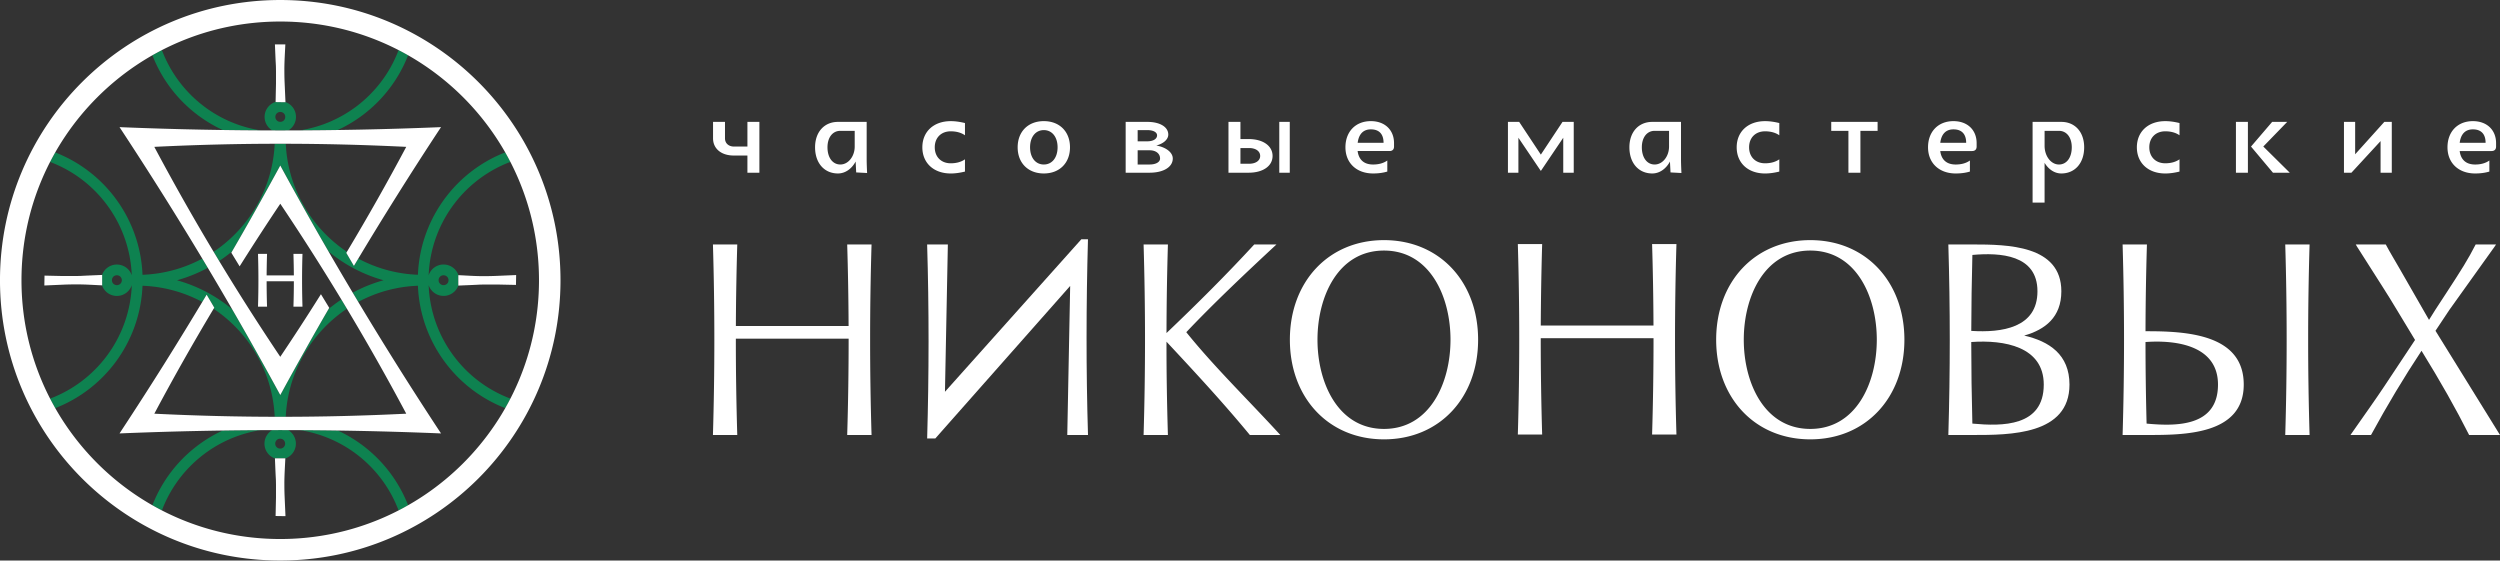 <svg xmlns="http://www.w3.org/2000/svg" width="42.719" height="9.578" viewBox="0 0 3406.94 763.84" shape-rendering="geometricPrecision" text-rendering="geometricPrecision" image-rendering="optimizeQuality" fill-rule="evenodd" clip-rule="evenodd"><rect x="0" y="0" width="3406.94" height="763.84" fill="#333333" stroke="none"/><defs><style>.fil0{fill:#fff;fill-rule:nonzero}</style></defs><g id="Слой_x0020_1"><g id="_2187601820800"><path class="fil0" d="M2688.34 333.13c46.99.03 120.81.78 120.81 63.81 0 35.33-22.06 52.27-50.64 60.35 34.15 7.84 61.73 25.86 61.73 66.8 0 68.69-81.41 68.69-131.93 68.69h-33.16c2.59-86.54 2.59-173.08 0-259.65h33.19zm-.45 244.12c40.81 3.83 97.3 4.25 97.3-53.17 0-51.81-53.86-61.19-98.81-57.99.03 37.05.54 74.12 1.51 111.17zm-1.48-126.33c41.39 2.62 90.19-3.95 90.19-53.99 0-50.01-50.91-52.93-88.68-49.52-.9 34.51-1.42 69-1.51 103.51z"/><path d="M3291.16 463.26c-9.77-16.25-18.12-29.99-24.84-41.08-6.72-11.18-13.05-21.49-19.11-30.9l-35.06-55.07-1.78-3.07h40.9c5.73 10.82 12.42 21.7 18.99 33.19l39.94 69.6c4.52-7.51 12.06-19.29 22.64-35.24 10.52-16.04 18.75-28.91 24.78-38.73 5.94-9.77 11.39-19.41 16.16-28.82h27.79c-1.36 2.29-3.41 4.94-5.82 8.32l-57.72 80.72-19.02 28.61 87.93 142h-42.08c-17.72-35.24-39.43-73.58-64.87-114.75-23.78 35.93-46.72 74.15-68.82 114.75h-28.03c19.8-28.21 35.3-50.04 45.85-65.95l42.17-63.57zm-1836.7 129.52h28.24c-2.68-88.02-2.53-178.23-.03-266.76h-9.01l-185.89 207.86v.03l3.95-200.78h-28.24c2.65 88.02 2.53 175.88.03 264.41h11.09l183.81-207.89-3.95 203.13z" fill="#fff"/><path class="fil0" d="M1154.54 592.78h33.19c-2.59-86.54-2.59-173.08 0-259.65h-33.19c1.12 37.05 1.75 74.09 1.9 111.1h-153.61c.15-37.01.81-74.06 1.9-111.1h-33.16a4390.16 4390.16 0 010 259.65h33.16c-1.3-43.77-1.96-87.53-1.93-131.3h153.7c0 43.77-.63 87.53-1.96 131.3zm1096.89-.6h33.19a4338.33 4338.33 0 010-259.62h-33.19c1.12 37.01 1.75 74.06 1.9 111.1h-153.61c.18-37.05.81-74.09 1.9-111.1h-33.16c2.56 86.54 2.56 173.08 0 259.62h33.16c-1.3-43.77-1.96-87.53-1.93-131.3h153.7c0 43.77-.63 87.53-1.96 131.3zm-659.82.6h-33.16c2.59-86.54 2.59-173.08 0-259.65h33.16a4339.17 4339.17 0 00-1.93 120.72c42.23-40.21 82.53-80.45 119.57-120.72h30.29c-41.48 38.49-86.57 81.11-122.89 119.57 38.07 47.32 84.91 92.78 128.14 140.07 0 .03-37.2 0-41.51 0-36.14-43.77-72.76-83.34-113.61-127.14-.03 43.8.63 83.4 1.93 127.14zm294.46-251.33c-62.73 0-90.64 62.94-90.64 121.5 0 58.6 27.91 121.56 90.64 121.56 62.73 0 90.64-62.97 90.64-121.56 0-58.57-27.91-121.5-90.64-121.5zm0 257.27c-75.81 0-128.26-56.94-128.26-135.76 0-78.79 52.45-135.73 128.26-135.73 75.84 0 128.26 56.94 128.26 135.73 0 78.82-52.42 135.76-128.26 135.76zm1228.21-5.94h33.16c-2.59-86.54-2.59-173.08 0-259.65h-33.16a4390.16 4390.16 0 010 259.65zm-647.27-251.33c-62.73 0-90.64 62.94-90.64 121.5 0 58.6 27.91 121.56 90.64 121.56 62.73 0 90.64-62.97 90.64-121.56 0-58.57-27.91-121.5-90.64-121.5zm0 257.27c-75.84 0-128.26-56.94-128.26-135.76 0-78.79 52.42-135.73 128.26-135.73 75.81 0 128.26 56.94 128.26 135.73 0 78.82-52.45 135.76-128.26 135.76zm425.61-5.94h33.16c50.49 0 131.93 0 131.93-68.69 0-68.72-77.68-72.85-133.86-72.7.09-39.43.75-78.82 1.93-118.25h-33.16c2.59 86.57 2.59 173.11 0 259.65zm32.7-15.52c-.96-37.05-1.48-74.12-1.48-111.17 44.91-3.2 98.78 6.18 98.78 57.99 0 57.42-56.49 57-97.3 53.17zM1034.88 235.35v-69.27h-16.31v33.64h-18.12c-7.51 0-12.45-4.49-12.45-11.21v-22.43h-16.28v22.43c0 14.05 11.24 23.42 28.12 23.42h18.72v23.42h16.31zm2317.14-40.75c1.48-11.94 7.69-18.33 17.96-18.33 11.27 0 17.33 6.42 17.33 18.33h-35.3zm-557.57-28.51h-24.48v110.02h16.34v-54.23c5.27 8.8 13.53 14.5 22.79 14.5 18.72 0 31.17-14.26 31.17-35.66 0-20.77-12.45-34.63-31.17-34.63h-14.65zm-142.54 28.51h-7.75c1.48-11.94 7.66-18.33 17.96-18.33 11.27 0 17.33 6.42 17.33 18.33h-27.55zm-375.3-28.51h-24.9c-18.72 0-31.2 13.87-31.2 34.63 0 21.4 12.48 35.66 31.2 35.66 10.01 0 18.87-6.45 24.05-16.25l.78 14.83 14.89.81s-.6-11-.6-19.14v-50.55h-14.23zm-426.39 28.51c1.48-11.94 7.69-18.33 17.96-18.33 11.27 0 17.3 6.42 17.3 18.33h-35.27zm-683.36-28.51h-24.9c-18.72 0-31.2 13.87-31.2 34.63 0 21.4 12.48 35.66 31.2 35.66 10.01 0 18.87-6.45 24.08-16.25l.75 14.83 14.89.81s-.6-11-.6-19.14v-50.55h-14.23zm-39.19 34.63c0-13.44 7.02-22.43 17.54-22.43h19.56v21.43c0 13.41-8.77 24.45-19.56 24.45-10.52 0-17.54-9.37-17.54-23.45zm187.37 33.07v-16.7c-4.91 3.5-11.57 5.43-19.38 5.43-13.08 0-21.79-8.71-21.79-21.79 0-13.08 8.71-21.79 21.79-21.79 7.81 0 14.47 1.93 19.38 5.43v-16.7c-5.85-1.42-12.33-2.59-19.38-2.59-23.21 0-38.7 14.26-38.7 35.66s15.49 35.66 38.7 35.66c7.05 0 13.53-1.18 19.38-2.59zm71.8-33.07c0 21.4 14.26 35.66 35.66 35.66s35.66-14.26 35.66-35.66-14.26-35.66-35.66-35.66-35.66 14.26-35.66 35.66zm16.91 0c0-14.05 7.51-23.42 18.75-23.42s18.75 9.37 18.75 23.42c0 14.08-7.51 23.45-18.75 23.45s-18.75-9.37-18.75-23.45zm130.28 34.63h32.61c18.96 0 31.59-7.75 31.59-19.35 0-8.44-9.56-15.55-22.49-17.69 9.65-2.5 16.37-8.26 16.37-14.92 0-10.37-11.39-17.3-28.51-17.3h-29.57v69.27zm16.34-30.56h16.28c8.56 0 14.26 4.49 14.26 11.21 0 4.88-5.7 8.17-14.26 8.17h-16.28v-19.38zm0-27.49h13.23c7.93 0 13.23 2.83 13.23 7.14 0 4.88-5.31 8.14-13.23 8.14h-13.23V177.3zm123.76 58.05h27.49c19.56 0 32.61-9.1 32.61-22.82 0-13.81-13.05-23.03-32.61-23.03h-11.18v-23.42h-16.31v69.27zm16.31-12.21v-21.4h11.79c9.07 0 15.1 4.31 15.1 10.79 0 6.36-6.03 10.61-15.1 10.61h-11.79zm52.93 12.21h14.29v-69.27h-14.29v69.27zm106.76-29.54h43.53c3.86 0 6.09-2.14 6.09-6.09v-4.7c0-18-12.63-29.96-31.56-29.96-20.8 0-34.66 14.26-34.66 35.66s15.1 35.66 37.71 35.66c6.69 0 12.93-.72 19.35-2.59v-15.07c-5.61 4.01-12.42 5.46-19.35 5.46-12.27 0-19.56-6.39-21.1-18.36zm204.85 29.54h14.26v-47.66l30.38 45h.39l30.35-45v47.66h14.29v-69.27h-15.28l-29.54 44.61-29.54-44.61h-15.31v69.27zm182.48-34.63c0-13.44 6.99-22.43 17.48-22.43h19.59v21.43c0 13.41-8.77 24.45-19.59 24.45-10.49 0-17.48-9.37-17.48-23.45zm187.34 33.07v-16.7c-4.94 3.5-11.57 5.43-19.38 5.43-13.11 0-21.79-8.71-21.79-21.79 0-13.08 8.68-21.79 21.79-21.79 7.81 0 14.44 1.93 19.38 5.43v-16.7c-5.85-1.42-12.33-2.59-19.38-2.59-23.21 0-38.7 14.26-38.7 35.66s15.49 35.66 38.7 35.66c7.05 0 13.53-1.18 19.38-2.59zm70.77-67.7v12.21h23.42v57.06h16.34V178.3h23.42v-12.21h-63.18zm148.54 39.73h43.47c3.86 0 6.12-2.14 6.12-6.09v-4.7c0-18-12.6-29.96-31.56-29.96-20.8 0-34.66 14.26-34.66 35.66s15.1 35.66 37.71 35.66c6.69 0 12.93-.72 19.35-2.59v-15.07c-5.61 4.01-12.42 5.46-19.35 5.46-12.27 0-19.53-6.39-21.07-18.36zm142.21-27.52h19.53c10.52 0 17.51 8.98 17.51 22.43 0 14.08-6.99 23.45-17.51 23.45-10.79 0-19.53-11.42-19.53-25.47V178.3zm183.87 55.49v-16.7c-4.94 3.5-11.54 5.43-19.38 5.43-13.08 0-21.79-8.71-21.79-21.79 0-13.08 8.71-21.79 21.79-21.79 7.84 0 14.44 1.93 19.38 5.43v-16.7c-5.85-1.42-12.33-2.59-19.38-2.59-23.21 0-38.73 14.26-38.73 35.66s15.52 35.66 38.73 35.66c7.05 0 13.53-1.18 19.38-2.59zm150.26 1.57l-36.08-35.69 32.58-33.58h-20.5l-28.82 33.64 29.9 35.63h22.91zm-73.37 0h16.31v-69.27h-16.31v69.27zm147.22 0h10.16l39.73-43.1v43.1h15.28v-69.27h-10.16l-39.76 44.16v-44.16h-15.25v69.27zm157.67-29.54h43.5c3.86 0 6.12-2.14 6.12-6.09v-4.7c0-18-12.63-29.96-31.59-29.96-20.77 0-34.63 14.26-34.63 35.66s15.07 35.66 37.71 35.66c6.66 0 12.93-.72 19.35-2.59v-15.07c-5.67 4.01-12.42 5.46-19.35 5.46-12.24 0-19.56-6.39-21.1-18.36z"/><path d="M316.31 342.57c-5.64 4.67-11.51 9.04-17.63 13.11l-6.27-10.43-1.3-2.14a188.327 188.327 0 0028.54-23.42c32.01-32.01 52.48-75.54 54.71-123.79l7.6-.03 7.48.03c2.26 48.26 22.73 91.78 54.74 123.79 8.71 8.71 18.3 16.58 28.58 23.45l-.33.57-.51.87 10.4 17.75 1.51-2.5 4.43-7.42c24.36 13.08 51.97 20.92 81.26 22.03 1.6-39.67 15.64-76.71 38.79-106.73 20.44-26.5 47.96-47.5 80.24-60.07 2.41 4.28 4.76 8.59 7.02 12.96-30.5 11.51-56.49 31.17-75.69 56.03-21.34 27.67-34.27 61.85-35.72 98.48 2.83-8.53 10.85-14.65 20.32-14.65 9.4 0 17.42 6.06 20.29 14.5h-.15v14.2c-2.98 8.2-10.88 14.08-20.14 14.08-9.46 0-17.51-6.15-20.32-14.68 1.36 35.63 13.62 69 33.97 96.3 19.32 25.95 45.94 46.48 77.44 58.33-2.26 4.4-4.61 8.71-7.02 12.99-33.37-12.96-61.55-34.97-82.14-62.61-22.06-29.6-35.36-65.71-36.89-104.17-29.3 1.09-56.91 8.95-81.29 22.03l-.69-1.18-6.84-11.42c13.17-7.11 27.25-12.84 41.99-16.91-27.88-7.75-53.32-21.28-74.99-39.25a5136.92 5136.92 0 01-64.2-114.36l-1.51-2.8-1.51 2.8c-10.46 19.14-21.1 38.43-31.98 57.81a5643.897 5643.897 0 01-32.16 56.43zm-33.13 22.4a200.916 200.916 0 01-42.02 16.97c27.94 7.75 53.44 21.34 75.11 39.37 21.88 37.8 43.28 75.9 64.17 114.27l1.51 2.77 1.51-2.77c10.43-19.17 21.1-38.43 31.98-57.81a4883.93 4883.93 0 0132.28-56.64c5.58-4.61 11.39-8.95 17.45-12.96l6.33 10.49 1.24 2.08a189.33 189.33 0 00-28.58 23.45c-32.01 32.01-52.51 75.54-54.74 123.83h-15.05c-2.23-48.29-22.73-91.81-54.74-123.83a188.82 188.82 0 00-28.54-23.42l.36-.57.51-.9-10.37-17.72-1.51 2.5-4.43 7.42c-24.42-13.11-52.09-20.98-81.44-22.09-1.54 38.49-14.83 74.6-36.86 104.2-20.59 27.64-48.77 49.61-82.08 62.58a383.08 383.08 0 01-7.02-12.96c31.47-11.88 58.05-32.4 77.38-58.33a172.444 172.444 0 0033.97-96.3c-2.83 8.53-10.88 14.68-20.35 14.68-9.34 0-17.3-6-20.23-14.38h.18v-14.17h-.12c2.95-8.32 10.88-14.23 20.17-14.23 9.46 0 17.51 6.12 20.32 14.65-1.42-36.62-14.38-70.8-35.72-98.48-19.17-24.87-45.12-44.52-75.6-56 2.26-4.37 4.61-8.68 7.02-12.96 32.25 12.57 59.74 33.58 80.15 60.04 23.15 30.02 37.23 67.07 38.79 106.73 29.36-1.12 57.03-8.95 81.41-22.06l.75 1.21 6.78 11.36zm77.25 239.6c0-7.84 4.22-14.71 10.52-18.45h21.76c6.3 3.74 10.52 10.61 10.52 18.45 0 9.34-6.03 17.3-14.38 20.2v-.15h-14.2v.12c-8.29-2.95-14.23-10.85-14.23-20.17zm-5.27-18.39a172.169 172.169 0 00-78.52 33.79c-24.87 19.17-44.52 45.12-56 75.6-4.37-2.26-8.68-4.61-12.96-7.02 12.54-32.25 33.58-59.74 60.04-80.15 11.03-8.53 23.03-15.79 35.78-21.7 17.21-.24 34.45-.42 51.66-.51zm-51.6-409a188.691 188.691 0 01-33.31-19.8c-27.64-20.56-49.61-48.74-62.58-82.08 4.28-2.41 8.59-4.76 12.96-7.02a172.24 172.24 0 0058.33 77.38 172.266 172.266 0 0076.35 32.04c-17.27-.09-34.51-.27-51.75-.51zm67.58.57c-6.33-3.74-10.55-10.61-10.55-18.45 0-9.59 6.3-17.72 14.98-20.44v.24l13.47.21-.03-.24a21.375 21.375 0 0114.35 20.23c0 7.87-4.22 14.71-10.55 18.45h-21.67zm37.35-.06c29.12-4.52 56.06-16.37 78.7-33.79 24.87-19.2 44.52-45.15 56-75.63 4.37 2.26 8.68 4.61 12.96 7.02-12.54 32.25-33.58 59.74-60.04 80.15a188.472 188.472 0 01-35.84 21.73c-17.24.24-34.51.42-51.78.51zm51.84 409a189.618 189.618 0 0133.22 19.77c27.64 20.59 49.61 48.77 62.61 82.08-4.28 2.44-8.59 4.76-12.99 7.02-11.85-31.47-32.37-58.05-58.3-77.38-22.12-16.46-48.2-27.64-76.23-32.01 17.24.09 34.45.27 51.69.51zm-83.28 13.08c-1.21 1.21-1.96 2.89-1.96 4.79 0 1.87.75 3.59 1.96 4.79 1.21 1.21 2.89 1.96 4.79 1.96s3.59-.75 4.79-1.96a6.772 6.772 0 001.96-4.79c0-1.9-.75-3.59-1.96-4.79-1.21-1.21-2.89-1.96-4.79-1.96s-3.59.75-4.79 1.96zm9.74-435.68c1.21-1.21 1.93-2.92 1.93-4.79 0-1.9-.72-3.59-1.93-4.79a6.772 6.772 0 00-4.79-1.96c-1.9 0-3.59.75-4.79 1.96-1.21 1.21-1.96 2.89-1.96 4.79 0 1.87.75 3.59 1.96 4.79 1.21 1.21 2.89 1.93 4.79 1.93 1.87 0 3.59-.72 4.79-1.93zm222.48 212.96c-1.21-1.21-2.89-1.93-4.79-1.93-1.87 0-3.59.72-4.79 1.93a6.772 6.772 0 00-1.96 4.79c0 1.9.75 3.59 1.96 4.79a6.772 6.772 0 004.79 1.96c1.9 0 3.59-.75 4.82-1.96a6.822 6.822 0 001.93-4.79c0-1.87-.75-3.59-1.96-4.79zm-445.2 0c-1.21-1.21-2.89-1.93-4.79-1.93-1.87 0-3.59.72-4.79 1.93-1.21 1.21-1.93 2.92-1.93 4.79 0 1.9.72 3.59 1.93 4.79a6.772 6.772 0 004.79 1.96c1.9 0 3.59-.75 4.79-1.96 1.21-1.21 1.96-2.89 1.96-4.79 0-1.87-.75-3.59-1.96-4.79z" fill="#0e8250" fill-rule="nonzero"/><path d="M381.93 0c105.44 0 200.93 42.77 270.05 111.86 69.12 69.12 111.86 164.61 111.86 270.08 0 105.44-42.74 200.93-111.86 270.05-69.12 69.09-164.61 111.86-270.05 111.86-105.47 0-200.96-42.77-270.08-111.86C42.73 582.87-.01 487.38-.01 381.94c0-105.47 42.74-200.96 111.86-270.08C180.97 42.77 276.46 0 381.93 0zm-33.46 286.14c10.88-19.38 21.52-38.67 31.98-57.81l1.51-2.8 1.51 2.8a5041.272 5041.272 0 00104.05 181.94 5004.495 5004.495 0 00111.65 177.57l1.87 2.8-3.38-.12c-71.8-2.92-143.69-4.4-215.7-4.4-72.01 0-143.93 1.48-215.73 4.4l-3.35.12 1.84-2.8a5032.6 5032.6 0 0058.72-91.3 5119.58 5119.58 0 0056.67-92.48l1.51-2.5 10.4 17.72-.54.9a3367.262 3367.262 0 00-42.17 72.43 3245.86 3245.86 0 00-39 71.14c57.15 2.83 114.39 4.25 171.66 4.25 57.27 0 114.51-1.42 171.66-4.25a3207.739 3207.739 0 00-82.11-145.11c-28.61-47.72-58.48-94.71-89.55-141.01-8.98 13.38-17.84 26.8-26.62 40.3a3442.08 3442.08 0 00-27.31 42.68l-1.48 2.35-11.33-18.57.51-.9c11-18.96 21.91-38.1 32.73-57.36zm31.98 249.43A5016.818 5016.818 0 00276.4 353.6a5049.004 5049.004 0 00-111.68-177.57l-1.84-2.8 3.35.15c71.8 2.92 143.72 4.37 215.73 4.37 72.01 0 143.9-1.45 215.7-4.37l3.38-.15-1.87 2.8a4932.513 4932.513 0 00-58.72 91.33 4764.001 4764.001 0 00-56.64 92.48l-1.51 2.5-10.4-17.75.51-.87c14.38-23.99 28.42-48.11 42.14-72.37a3186.3 3186.3 0 0039.06-71.23c-57.15-2.83-114.39-4.25-171.66-4.25-57.27 0-114.51 1.42-171.66 4.25 26.16 49.16 53.53 97.54 82.11 145.14 28.61 47.69 58.48 94.68 89.55 140.98 8.92-13.29 17.75-26.65 26.5-40.06 9.25-14.23 18.39-28.51 27.43-42.92l1.48-2.35 11.33 18.6-.51.87c-11 18.96-21.91 38.1-32.73 57.39a4980.587 4980.587 0 00-31.98 57.81l-1.51 2.77-1.51-2.77zm29.99-117.68h-10.55l.06-1.78c.33-10.97.51-21.91.51-32.86h-37.11c0 10.94.18 21.88.51 32.86l.06 1.78h-12.3l.03-1.78c.33-11.24.51-22.67.51-34.21 0-11.51-.18-22.94-.51-34.18l-.03-1.78h12.3l-.06 1.78c-.27 9.19-.45 18.39-.51 27.52h37.11c-.06-9.13-.24-18.33-.51-27.52l-.06-1.78h12.33l-.06 1.78c-.36 11.39-.51 22.82-.51 34.18 0 11.54.18 22.97.51 34.21l.03 1.78h-1.75zM387.53 93.98c0 4.55 0 10.91.36 19.11l1.15 26.22-13.47-.21.54-25.05V96.54l-.09-5.31c-.03-1.66-.12-3.07-.18-4.16-.48-8.83-.81-17.72-1.18-26.56h14.2c-.51 11.06-1.27 22.37-1.33 33.46zM105.91 387.57c-4.52 0-10.97-.03-19.26.33l-26.22 1.15.24-13.47 25.05.57h17.51l5.27-.12c1.6-.03 2.98-.09 4.04-.18 8.89-.45 17.81-.78 26.68-1.18v14.2c-11-.48-22.25-1.3-33.31-1.3zm552-11.27c4.52 0 10.97 0 19.23-.36l26.25-1.12-.24 13.44-25.02-.54h-17.54l-5.27.09c-1.6.03-2.98.12-4.04.18-8.86.48-17.81.78-26.68 1.18v-14.2c11 .48 22.28 1.33 33.31 1.33zM387.53 658.07c0 4.55 0 10.91.36 19.11l1.15 26.22-13.47-.21.54-25.05V660.6l-.09-5.27c-.03-1.66-.12-3.07-.18-4.16-.48-8.83-.81-17.72-1.18-26.56h14.2c-.51 11.06-1.27 22.37-1.33 33.46zM631.26 132.6C567.45 68.79 479.28 29.33 381.92 29.33c-97.39 0-185.56 39.46-249.34 103.27-63.81 63.81-103.3 151.95-103.3 249.34 0 97.36 39.49 185.53 103.3 249.31 63.78 63.81 151.95 103.3 249.34 103.3 97.36 0 185.53-39.49 249.34-103.3 63.78-63.78 103.27-151.95 103.27-249.31 0-97.39-39.49-185.53-103.27-249.34z" fill="#fff" fill-rule="nonzero"/></g></g></svg>